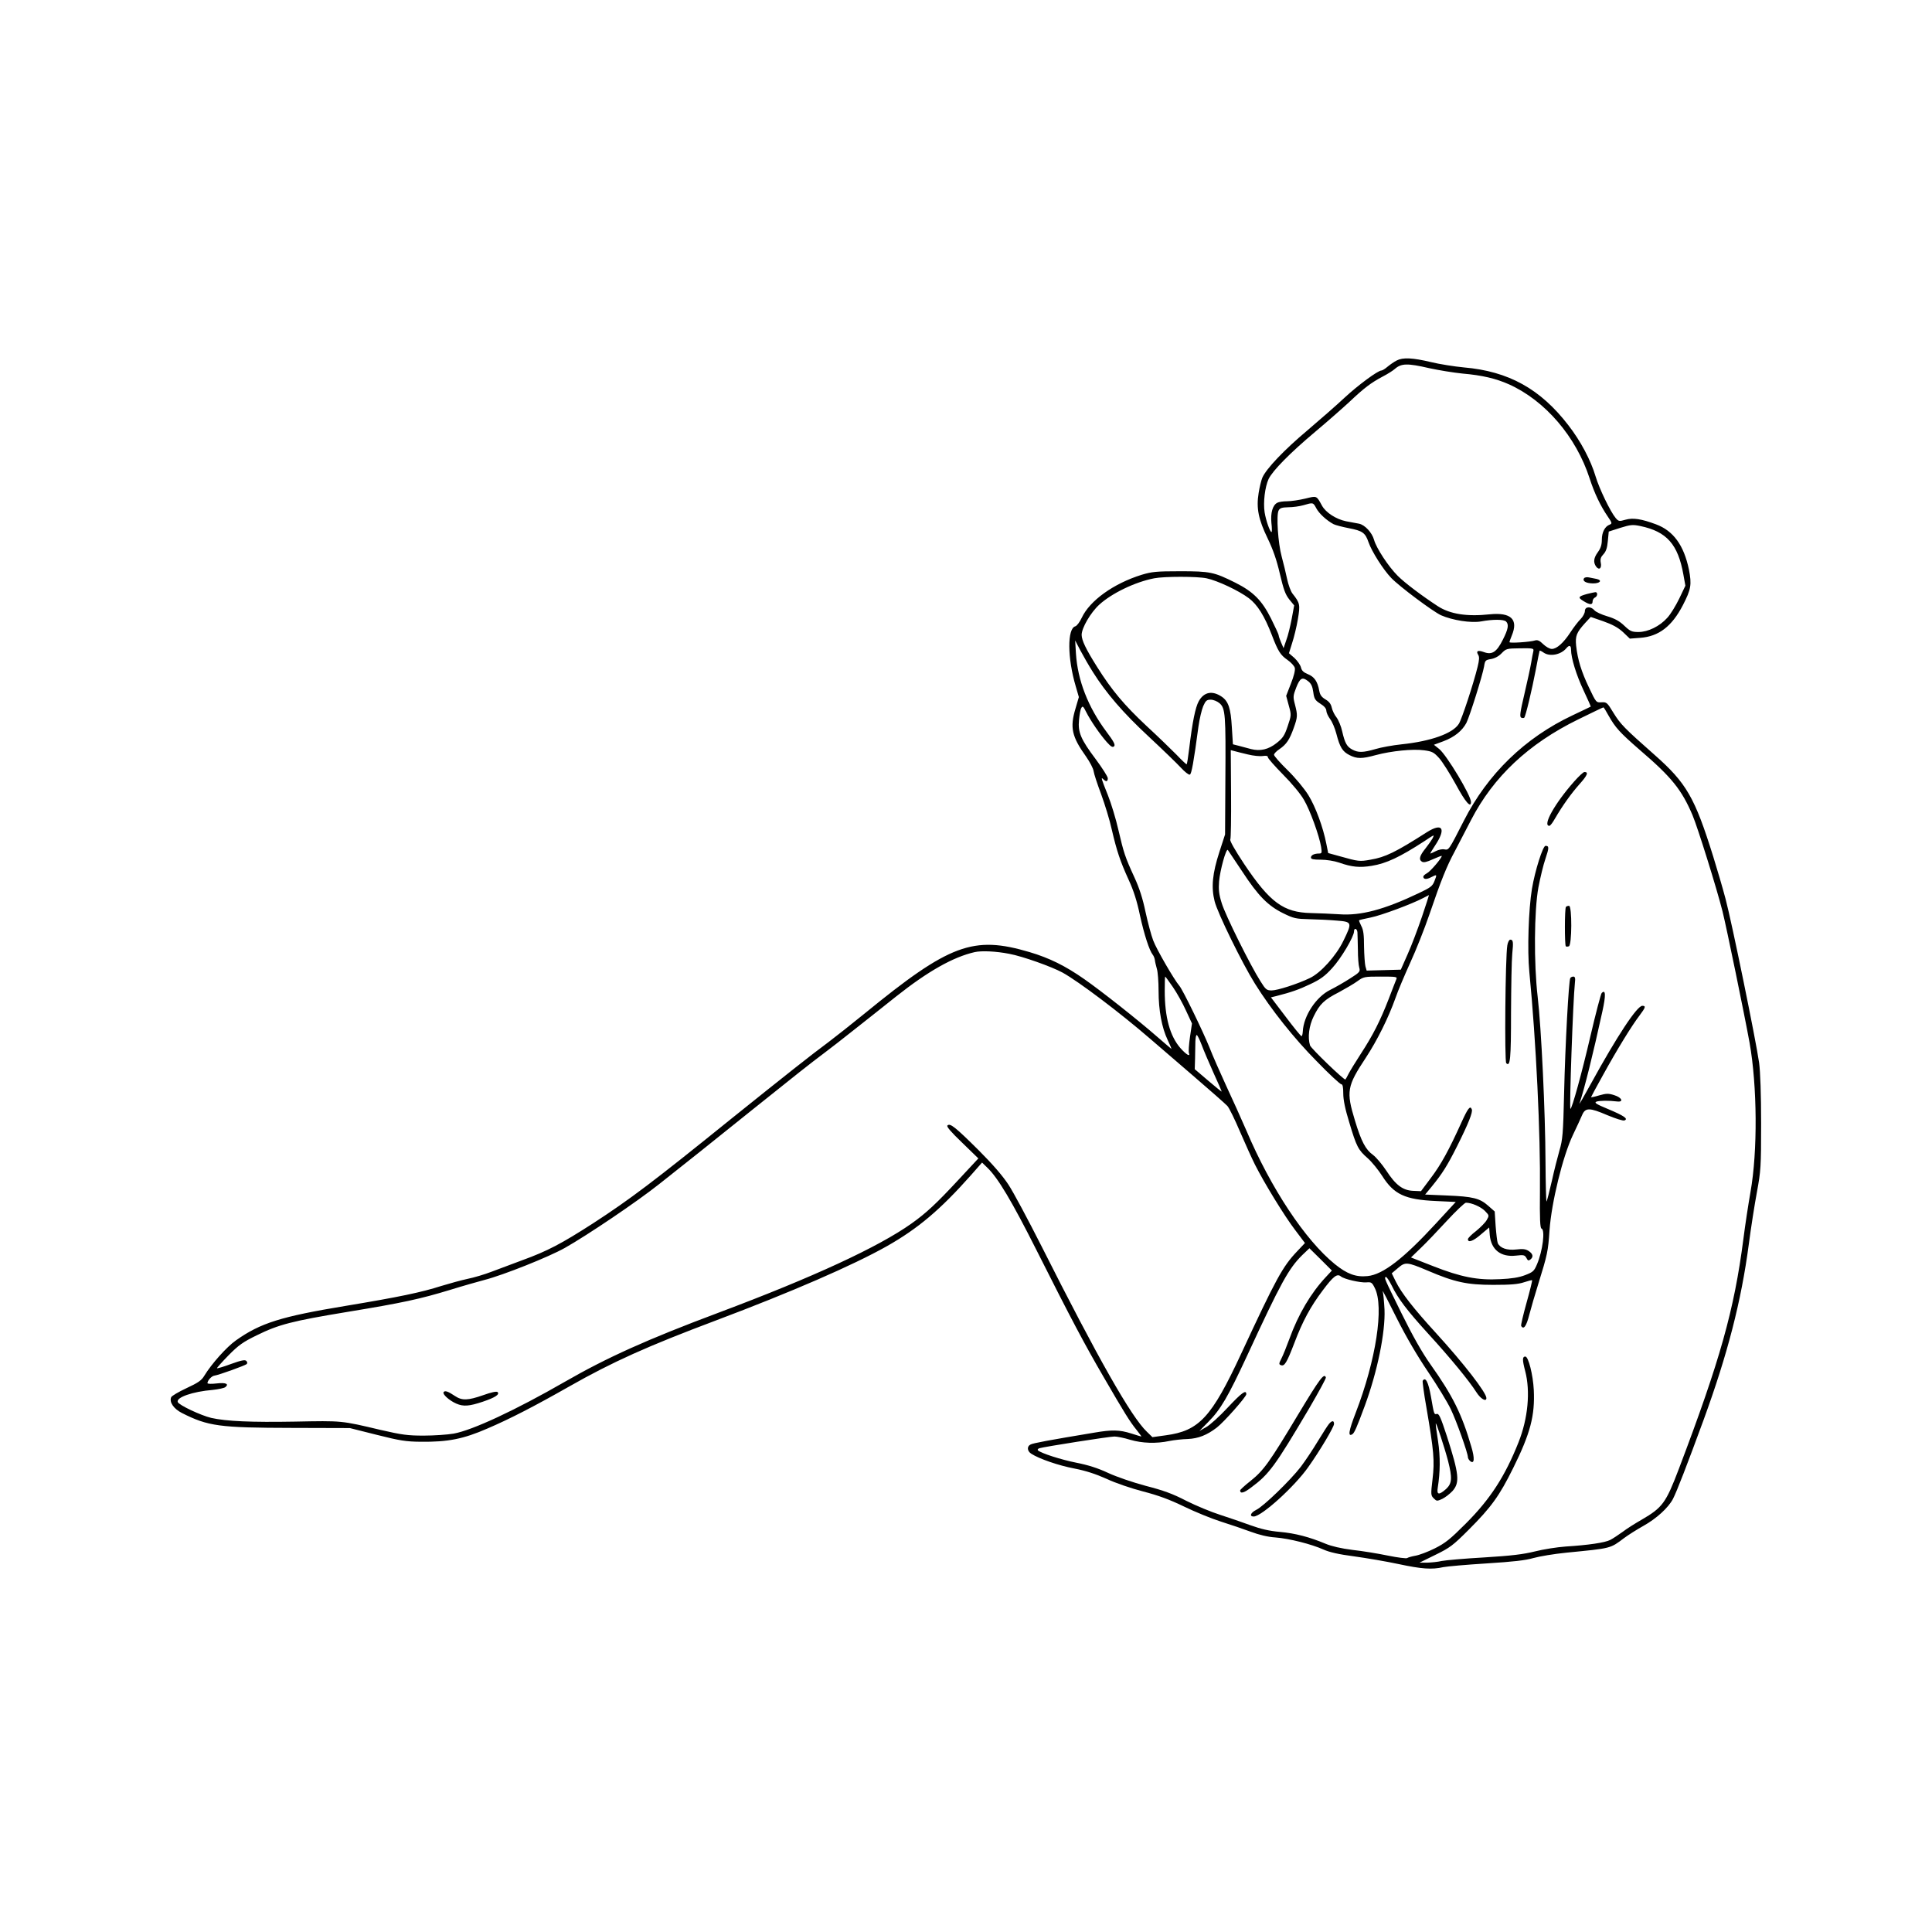 <svg xmlns="http://www.w3.org/2000/svg" xmlns:xlink="http://www.w3.org/1999/xlink" width="500" zoomAndPan="magnify" viewBox="0 0 375 375" height="500" preserveAspectRatio="xMidYMid meet" version="1.0"><defs><clipPath id="a84944bba1"><path d="M 33 69.266 L 341.832 69.266 L 341.832 304.766 L 33 304.766 Z M 33 69.266 " clip-rule="nonzero"/></clipPath></defs><g clip-path="url(#a84944bba1)"><path fill="#000000" d="M 271.094 69.973 C 270.613 70.211 269.84 70.75 269.332 71.168 C 268.852 71.586 268.316 71.914 268.137 71.914 C 267.449 71.914 263.566 74.781 260.938 77.227 C 259.414 78.66 256.156 81.496 253.738 83.559 C 249.258 87.32 245.762 90.992 245.016 92.723 C 244.805 93.23 244.477 94.574 244.297 95.711 C 243.82 98.668 244.266 100.816 246.059 104.52 C 247.105 106.699 247.793 108.668 248.418 111.355 C 249.137 114.402 249.465 115.355 250.242 116.344 L 251.199 117.508 L 250.719 120.105 C 250.449 121.508 250.004 123.387 249.676 124.227 L 249.137 125.809 L 248.66 124.703 C 248.391 124.074 248.18 123.449 248.18 123.27 C 248.18 123.121 247.492 121.629 246.688 120.016 C 244.926 116.52 243.25 114.848 239.816 113.117 C 235.633 111.027 234.887 110.879 229.062 110.879 C 224.434 110.879 223.594 110.969 221.594 111.566 C 216.129 113.266 211.527 116.582 209.973 119.895 C 209.586 120.73 209.02 121.477 208.719 121.566 C 207.137 121.984 207.164 127.719 208.809 133.242 L 209.406 135.301 L 208.75 137.543 C 207.645 141.215 208.031 142.977 210.809 146.855 C 211.559 147.934 212.215 149.188 212.273 149.695 C 212.332 150.172 212.992 152.203 213.738 154.172 C 214.453 156.145 215.41 159.219 215.801 161.039 C 216.754 165.129 217.41 167.129 219.086 170.805 C 220.012 172.805 220.699 174.922 221.266 177.672 C 222.102 181.461 223.086 184.477 223.746 185.312 C 223.926 185.523 224.102 185.973 224.164 186.359 C 224.191 186.719 224.402 187.492 224.551 188.062 C 224.73 188.629 224.879 190.539 224.879 192.332 C 224.879 196.121 225.508 199.469 226.641 201.855 C 227.09 202.812 227.418 203.586 227.391 203.586 C 227.328 203.586 226.133 202.543 224.672 201.289 C 220.816 197.914 213.766 192.359 210.48 190.062 C 206.777 187.465 203.672 185.941 199.848 184.805 C 188.883 181.551 184.312 183.254 167.824 196.719 C 165.285 198.781 162.117 201.289 160.805 202.273 C 157.488 204.723 152.441 208.723 141.984 217.113 C 126.691 229.473 122.27 232.789 115.16 237.418 C 108.945 241.418 106.285 242.82 101.359 244.613 C 99.387 245.359 96.699 246.344 95.383 246.852 C 94.07 247.359 91.977 247.984 90.754 248.227 C 89.527 248.492 87.227 249.121 85.676 249.598 C 81.762 250.852 77.461 251.75 67.035 253.48 C 54.578 255.539 50.543 256.793 45.797 260.168 C 44.004 261.422 41.047 264.738 39.672 267.004 C 39.105 267.961 38.477 268.379 36.176 269.453 C 34.652 270.172 33.309 270.945 33.219 271.215 C 32.832 272.172 33.727 273.457 35.309 274.262 C 40.387 276.828 42.539 277.129 56.699 277.156 L 67.902 277.188 L 73.129 278.5 C 77.641 279.637 78.805 279.816 81.641 279.844 C 86.961 279.906 89.945 279.309 94.605 277.277 C 98.938 275.426 103.688 272.977 110.469 269.125 C 118.922 264.32 125.734 261.273 138.996 256.285 C 153.516 250.824 165.555 245.598 172.125 241.895 C 178.191 238.461 182.492 234.82 188.438 228.129 L 190.617 225.652 L 191.633 226.637 C 193.723 228.637 196.441 233.238 201.133 242.551 C 208.031 256.258 210.512 260.914 214.246 267.336 C 218.25 274.23 219.293 275.934 220.609 277.547 C 221.176 278.262 221.594 278.828 221.535 278.828 C 221.477 278.828 220.578 278.562 219.562 278.234 C 217.293 277.516 215.828 277.484 212.363 278.082 C 203.551 279.547 200.473 280.113 200.027 280.383 C 199.281 280.742 199.367 281.668 200.176 282.172 C 201.699 283.16 205.523 284.473 208.539 285.039 C 210.809 285.488 212.633 286.086 214.781 287.039 C 216.484 287.848 219.562 288.891 221.863 289.488 C 224.852 290.266 226.973 291.043 229.809 292.414 C 231.961 293.461 235.188 294.773 236.977 295.34 C 238.801 295.91 241.398 296.805 242.773 297.312 C 244.387 297.91 246.09 298.328 247.555 298.418 C 250.242 298.625 254.602 299.73 256.902 300.773 C 258.039 301.281 259.832 301.699 262.848 302.09 C 265.207 302.418 269.09 303.074 271.449 303.582 C 275.961 304.539 277.902 304.688 280.145 304.18 C 280.891 304.031 284.656 303.703 288.508 303.461 C 293.734 303.133 296.066 302.867 297.621 302.418 C 298.785 302.09 301.652 301.609 304.043 301.371 C 312.824 300.508 312.496 300.598 315.242 298.535 C 316.082 297.91 317.754 296.863 318.977 296.176 C 321.547 294.742 323.816 292.652 324.715 290.953 C 325.492 289.43 327.402 284.504 330.688 275.547 C 335.316 262.855 337.977 252.586 339.441 241.508 C 339.859 238.312 340.574 233.742 341.023 231.355 C 341.77 227.266 341.832 226.547 341.832 218.07 C 341.832 212.395 341.68 208.066 341.441 206.273 C 340.844 202.004 336.125 178.926 334.93 174.477 C 334.363 172.324 333.285 168.652 332.539 166.266 C 328.957 154.77 327.344 151.992 321.16 146.527 C 315.273 141.332 314.527 140.559 313.184 138.379 C 311.957 136.348 311.84 136.258 310.852 136.316 C 309.809 136.375 309.809 136.375 308.434 133.48 C 306.941 130.375 306.223 128.016 305.926 125.328 C 305.746 123.449 305.984 122.793 307.656 120.941 L 308.762 119.746 L 311.18 120.582 C 312.945 121.207 314.02 121.777 315.004 122.672 L 316.348 123.957 L 318.352 123.805 C 321.965 123.539 324.504 121.598 326.656 117.445 C 328.238 114.371 328.387 113.477 327.82 110.551 C 326.836 105.832 324.805 103.027 321.426 101.77 C 318.621 100.727 316.977 100.457 315.512 100.875 C 314.289 101.234 314.168 101.203 313.602 100.547 C 312.555 99.293 310.406 94.816 309.719 92.516 C 308.762 89.289 306.789 85.59 304.398 82.512 C 298.992 75.496 292.809 72.062 284.148 71.316 C 282.293 71.137 279.398 70.688 277.695 70.27 C 274.168 69.434 272.289 69.344 271.094 69.973 Z M 277.426 71.465 C 279.219 71.855 282.117 72.332 283.906 72.512 C 287.703 72.84 290.332 73.465 292.898 74.602 C 299.918 77.766 305.926 84.754 308.551 92.875 C 309.48 95.738 310.645 98.188 312.078 100.277 C 312.914 101.504 312.945 101.621 312.438 101.832 C 311.512 102.16 310.914 103.324 310.914 104.758 C 310.914 105.742 310.703 106.398 310.164 107.145 C 309.328 108.281 309.211 109.145 309.809 109.98 C 310.406 110.758 310.941 110.281 310.703 109.207 C 310.582 108.52 310.703 108.133 311.211 107.594 C 311.719 107.055 311.957 106.371 312.078 105.027 L 312.258 103.176 L 314.496 102.457 C 316.5 101.832 316.918 101.801 318.379 102.102 C 323.52 103.176 325.699 105.652 326.746 111.535 L 327.133 113.684 L 325.938 116.191 C 325.25 117.598 324.234 119.27 323.609 119.926 C 322.145 121.566 319.875 122.672 318.023 122.672 C 316.738 122.672 316.41 122.523 315.305 121.477 C 314.379 120.582 313.48 120.074 311.988 119.625 C 310.852 119.297 309.719 118.762 309.48 118.461 C 308.762 117.625 307.625 117.715 307.625 118.609 C 307.625 119 307.238 119.715 306.789 120.164 C 306.312 120.641 305.418 121.805 304.82 122.73 C 303.473 124.793 302.16 125.957 301.203 125.957 C 300.785 125.957 300.07 125.539 299.531 125.031 C 298.844 124.344 298.426 124.164 297.949 124.312 C 297.023 124.613 292.988 124.883 292.988 124.645 C 292.988 124.523 293.199 123.957 293.438 123.359 C 294.75 120.223 293.289 118.82 289.164 119.238 C 284.746 119.715 281.457 119.207 279.07 117.656 C 276.051 115.684 272.707 113.176 271.301 111.773 C 269.48 109.953 267.148 106.398 266.703 104.785 C 266.312 103.383 264.938 101.891 263.805 101.652 C 263.324 101.562 262.191 101.352 261.266 101.176 C 259.352 100.785 257.352 99.504 256.605 98.16 C 255.5 96.156 255.648 96.219 253.32 96.785 C 252.184 97.055 250.602 97.293 249.824 97.293 C 249.078 97.293 248.211 97.414 247.91 97.59 C 247.016 98.07 246.598 99.531 246.777 101.473 C 246.895 102.457 246.895 103.266 246.805 103.266 C 246.508 103.266 245.73 101.086 245.461 99.441 C 245.164 97.5 245.523 94.516 246.238 92.965 C 247.047 91.32 250.391 87.918 255.262 83.828 C 257.68 81.797 260.668 79.168 261.922 78.004 C 264.758 75.316 266.105 74.301 268.344 73.109 C 269.332 72.602 270.406 71.914 270.734 71.613 C 271.988 70.512 273.184 70.48 277.426 71.465 Z M 255.5 98.668 C 256.035 99.68 257.5 101.023 258.844 101.742 C 259.203 101.922 260.547 102.277 261.801 102.52 C 264.461 103.027 265 103.414 265.625 105.234 C 266.254 107.055 268.492 110.578 270.047 112.191 C 271.691 113.895 278.141 118.699 279.695 119.418 C 281.938 120.402 285.551 120.969 287.492 120.613 C 289.762 120.195 291.883 120.195 292.332 120.641 C 292.898 121.207 292.75 122.105 291.703 124.164 C 290.508 126.555 289.613 127.152 288.059 126.582 C 286.836 126.137 286.445 126.344 286.926 127.121 C 287.164 127.508 287.133 128.078 286.805 129.422 C 286 132.703 283.758 139.543 283.16 140.496 C 281.996 142.348 277.785 143.871 272.078 144.469 C 270.348 144.648 268.047 145.066 266.969 145.395 C 264.582 146.082 263.656 146.109 262.52 145.512 C 261.445 144.945 261.055 144.289 260.52 141.961 C 260.309 140.977 259.801 139.75 259.414 139.242 C 259.023 138.766 258.605 137.898 258.488 137.332 C 258.336 136.645 257.98 136.168 257.262 135.75 C 256.516 135.301 256.215 134.883 256.066 134.078 C 255.738 132.258 255.109 131.359 253.855 130.852 C 252.988 130.496 252.66 130.168 252.512 129.539 C 252.391 129.062 251.824 128.254 251.258 127.719 L 250.184 126.793 L 250.809 124.793 C 251.168 123.719 251.676 121.629 251.914 120.195 C 252.391 117.355 252.332 117.059 250.867 115.207 C 250.539 114.789 250.062 113.504 249.824 112.371 C 249.586 111.207 249.105 109.266 248.777 108.043 C 248.062 105.445 247.703 99.949 248.18 99.086 C 248.418 98.605 248.836 98.488 250.062 98.457 C 250.93 98.457 252.215 98.277 252.961 98.07 C 254.902 97.5 254.871 97.5 255.5 98.668 Z M 234.199 112.25 C 236.32 112.699 240.445 114.641 242.387 116.102 C 244.059 117.355 245.434 119.535 246.867 123.27 C 248.062 126.402 248.539 127.152 249.883 128.078 C 250.602 128.582 251.227 129.27 251.316 129.629 C 251.438 130.047 251.137 131.27 250.57 132.676 L 249.645 135.062 L 250.152 136.945 C 250.66 138.766 250.66 138.824 249.941 140.945 C 249.344 142.738 249.016 143.246 247.82 144.199 C 246.207 145.484 244.625 145.844 242.832 145.395 C 242.176 145.215 241.102 144.945 240.473 144.766 L 239.309 144.469 L 239.098 141.125 C 238.891 137.512 238.441 136.137 237.156 135.242 C 235.336 133.988 233.691 134.285 232.676 136.109 C 232.02 137.301 231.453 140.078 230.824 145.273 C 230.617 146.977 230.406 148.352 230.316 148.352 C 230.227 148.352 229.332 147.516 228.344 146.469 C 227.328 145.453 224.73 142.914 222.52 140.887 C 218.188 136.824 215.801 133.988 212.93 129.422 C 210.75 125.957 209.973 124.312 209.945 123.238 C 209.945 121.895 211.676 118.91 213.379 117.355 C 215.801 115.148 220.309 112.969 224.016 112.25 C 225.957 111.863 232.379 111.863 234.199 112.25 Z M 212.125 130.434 C 214.695 134.527 218.008 138.379 222.969 142.977 C 225.656 145.484 228.465 148.199 229.211 149.008 C 229.957 149.812 230.734 150.441 230.945 150.352 C 231.273 150.262 231.691 147.961 232.617 141.035 C 232.824 139.543 233.246 137.781 233.543 137.062 C 234.02 135.988 234.23 135.809 235.008 135.809 C 235.516 135.809 236.262 136.109 236.711 136.496 C 237.844 137.48 237.934 138.676 237.844 151.336 L 237.785 161.965 L 236.68 165.367 C 235.336 169.52 235.066 172.176 235.754 174.922 C 236.293 177.164 241.129 187.016 243.582 190.926 C 246.715 195.945 251.199 201.586 255.617 206.035 C 257.98 208.484 260.129 210.453 260.34 210.453 C 260.609 210.453 260.727 210.961 260.727 212.246 C 260.727 213.469 261.086 215.262 261.891 217.859 C 263.297 222.578 263.625 223.203 265.477 224.816 C 266.281 225.531 267.539 227.086 268.285 228.25 C 270.555 231.832 272.707 232.848 278.711 233.117 L 282.562 233.297 L 278.711 237.477 C 272.438 244.285 268.434 247.391 265.445 247.688 C 263.176 247.926 261.445 247.27 259.082 245.359 C 253.348 240.699 246.688 230.668 241.938 219.473 C 240.922 217.145 239.16 213.203 237.992 210.723 C 236.859 208.246 235.367 204.902 234.738 203.258 C 233.453 200.094 229.57 192.094 228.914 191.344 C 227.926 190.211 224.434 184.18 223.836 182.539 C 223.445 181.523 222.789 179.043 222.34 176.984 C 221.805 174.418 221.145 172.355 220.191 170.297 C 218.367 166.324 218.129 165.578 217.082 161.098 C 216.605 158.98 215.68 155.934 215.023 154.293 C 213.738 151.098 213.617 150.707 214.188 151.277 C 214.695 151.785 215.023 151.723 215.023 151.066 C 215.023 150.738 213.945 149.066 212.664 147.336 C 209.793 143.512 209.195 142.141 209.438 139.723 C 209.527 138.734 209.703 137.719 209.883 137.422 C 210.125 136.973 210.273 137.062 210.84 138.227 C 211.707 139.93 213.469 142.496 214.812 144.02 C 215.648 144.945 215.949 145.125 216.246 144.855 C 216.516 144.586 216.219 143.961 214.754 142.02 C 211.199 137.273 209.168 132.047 208.84 126.852 L 208.688 124.312 L 209.703 126.254 C 210.273 127.328 211.348 129.211 212.125 130.434 Z M 304.938 126.105 C 304.938 127.688 305.953 131.004 307.359 133.988 C 308.164 135.691 308.793 137.125 308.762 137.152 C 308.703 137.184 307.117 137.961 305.207 138.855 C 295.977 143.215 288.777 150.199 284.148 159.277 C 281.16 165.129 281.219 165.012 280.352 164.863 C 279.965 164.773 279.219 164.922 278.711 165.191 C 278.203 165.457 277.723 165.668 277.633 165.668 C 277.574 165.668 277.965 164.98 278.531 164.145 C 280.742 160.832 280.023 159.605 276.977 161.516 C 270.855 165.43 268.883 166.383 266.016 166.863 C 263.895 167.25 263.684 167.219 260.07 166.203 L 257.801 165.578 L 257.441 163.785 C 256.812 160.562 255.352 156.59 253.945 154.32 C 253.141 153.039 251.438 150.977 249.914 149.484 C 248.48 148.082 247.285 146.738 247.285 146.5 C 247.285 146.289 247.762 145.781 248.359 145.395 C 249.703 144.469 250.301 143.574 251.109 141.305 C 251.883 139.152 251.883 138.824 251.348 136.734 C 250.957 135.273 250.988 135.035 251.586 133.48 C 252.332 131.57 252.781 131.332 253.918 132.227 C 254.484 132.676 254.754 133.211 254.902 134.316 C 255.082 135.66 255.262 135.93 256.277 136.586 C 257.051 137.062 257.441 137.543 257.441 137.961 C 257.441 138.289 257.77 139.004 258.156 139.543 C 258.574 140.078 259.113 141.363 259.383 142.406 C 260.07 145.066 260.578 145.871 261.922 146.559 C 263.387 147.305 264.34 147.305 267.059 146.559 C 270.078 145.754 274.23 145.336 276.41 145.633 C 277.992 145.844 278.32 146.02 279.367 147.184 C 279.996 147.902 281.43 150.172 282.562 152.23 C 284.414 155.664 285.52 156.949 285.52 155.664 C 285.52 154.41 280.832 146.617 279.367 145.395 L 278.32 144.559 L 280.176 143.871 C 282.324 143.066 283.816 141.84 284.625 140.316 C 285.281 139.004 287.762 131.094 288.059 129.359 C 288.238 128.195 288.328 128.105 289.375 127.926 C 290.09 127.809 290.867 127.418 291.438 126.824 C 292.332 125.898 292.453 125.867 295.051 125.836 C 297.59 125.809 297.738 125.836 297.621 126.402 C 297.531 126.734 297.352 127.746 297.199 128.645 C 297.051 129.539 296.453 132.285 295.887 134.703 C 295.02 138.379 294.93 139.152 295.289 139.305 C 295.5 139.391 295.766 139.391 295.855 139.305 C 296.125 139.035 297.352 133.898 298.098 129.988 C 298.457 128.016 298.812 126.344 298.844 126.285 C 298.902 126.254 299.234 126.402 299.621 126.672 C 300.816 127.508 302.965 127.09 304.012 125.836 C 304.578 125.148 304.938 125.238 304.938 126.105 Z M 312.195 138.855 C 313.543 141.242 314.379 142.168 318.293 145.574 C 324.504 150.887 326.418 153.305 328.508 158.203 C 329.523 160.59 333.227 172.477 334.332 176.863 C 335.109 179.969 338.605 196.957 339.59 202.395 C 341.082 210.754 341.172 223.504 339.77 231.355 C 339.352 233.742 338.723 237.836 338.395 240.461 C 336.602 254.316 333.855 264.051 325.879 285.07 C 323.34 291.758 322.684 292.625 318.621 294.984 C 317.426 295.668 315.75 296.715 314.945 297.34 C 314.109 297.938 313.035 298.656 312.555 298.895 C 311.539 299.434 308.223 299.91 303.891 300.18 C 302.25 300.297 299.562 300.715 297.918 301.133 C 295.617 301.699 293.379 301.969 288.059 302.297 C 284.297 302.508 280.594 302.836 279.844 302.984 C 279.098 303.164 277.844 303.285 277.008 303.312 L 275.516 303.312 L 278.621 301.789 C 281.43 300.418 282.027 299.969 285.074 296.922 C 289.465 292.535 291.047 290.324 293.707 284.949 C 297.051 278.203 297.949 274.77 297.707 269.781 C 297.559 266.855 296.664 263.305 296.066 263.305 C 295.469 263.305 295.469 263.961 296.035 266.109 C 297.082 270.082 296.574 275.336 294.75 279.934 C 292.121 286.562 289.254 290.98 284.504 295.73 C 281.43 298.805 280.531 299.52 278.441 300.566 C 277.125 301.223 275.426 301.852 274.707 301.969 C 274.02 302.09 273.305 302.297 273.125 302.418 C 272.973 302.535 271.273 302.328 269.391 301.941 C 267.508 301.551 264.43 301.043 262.52 300.836 C 260.34 300.566 258.426 300.117 257.293 299.641 C 254.156 298.328 251.406 297.609 248.418 297.34 C 246.387 297.164 244.715 296.773 242.742 296.059 C 241.219 295.492 238.562 294.594 236.828 294.027 C 235.125 293.488 232.168 292.266 230.258 291.309 C 227.629 289.938 225.805 289.281 222.43 288.414 C 219.863 287.727 216.816 286.684 215.113 285.906 C 213.082 284.949 211.168 284.352 208.898 283.906 C 205.91 283.309 202.117 282.086 201.461 281.516 C 201.34 281.367 201.461 281.188 201.758 281.098 C 202.773 280.801 215.293 278.828 216.309 278.828 C 216.816 278.828 218.219 279.098 219.355 279.457 C 221.684 280.145 224.461 280.234 226.973 279.695 C 227.867 279.516 229.48 279.336 230.555 279.309 C 232.586 279.219 234.262 278.562 236.172 277.098 C 237.574 276.023 241.906 271.125 241.906 270.617 C 241.906 269.664 241.043 270.289 238.293 273.215 C 236.711 274.918 234.828 276.621 234.109 277.008 L 232.797 277.754 L 234.5 276.023 C 236.918 273.605 238.383 271.066 242.059 263.152 C 248.629 248.941 250.121 246.227 252.781 243.598 L 254.156 242.285 L 256.336 244.434 L 258.516 246.613 L 257.352 247.867 C 254.426 251 252.004 255.094 250.273 259.871 C 249.734 261.332 249.047 263.066 248.719 263.691 C 248.211 264.676 248.211 264.828 248.629 264.977 C 249.316 265.246 249.766 264.496 251.199 260.766 C 252.84 256.406 254.395 253.57 256.785 250.406 C 258.785 247.746 259.531 247.148 260.25 247.746 C 260.875 248.285 264.043 249 265.207 248.91 C 266.164 248.824 266.312 248.91 266.852 250.016 C 268.672 253.629 267.09 263.961 263.148 274.203 C 261.773 277.754 261.594 278.949 262.488 278.383 C 262.879 278.145 263.355 277.066 264.91 272.859 C 267.359 266.199 268.91 258.617 268.734 254.195 C 268.645 252.555 268.492 250.941 268.375 250.613 C 268.285 250.285 269.508 252.645 271.094 255.84 C 273.004 259.633 275.156 263.273 277.215 266.32 C 278.949 268.887 280.922 272.113 281.578 273.484 C 282.715 275.844 284.922 282.055 284.922 282.859 C 284.922 283.07 285.133 283.398 285.371 283.605 C 286.18 284.266 286.27 283.07 285.582 280.801 C 283.73 274.441 281.965 270.887 277.633 264.797 C 275.992 262.469 274.199 259.301 272.047 254.941 C 268.645 248.016 268.613 247.984 269 247.867 C 269.152 247.809 269.629 248.555 270.105 249.48 C 271.363 252.078 273.094 254.348 277.305 258.973 C 281.488 263.543 285.164 268.02 286.566 270.23 C 287.375 271.516 288.508 272.172 288.508 271.363 C 288.508 270.32 284.117 264.648 278.77 258.793 C 274.32 253.93 272.02 250.973 270.914 248.734 L 270.137 247.148 L 271.332 246.137 C 272.766 244.91 273.062 244.91 277.156 246.645 C 282.383 248.883 284.773 249.391 289.852 249.391 C 293.227 249.391 294.691 249.27 295.828 248.883 C 296.633 248.613 297.352 248.434 297.379 248.492 C 297.441 248.555 296.961 250.523 296.305 252.852 C 295.648 255.211 295.168 257.242 295.258 257.363 C 295.738 258.168 296.273 257.422 296.844 255.152 C 297.199 253.809 297.949 251.211 298.516 249.418 C 300.367 243.477 300.488 242.879 300.758 238.82 C 301.145 233.387 303.324 224.457 305.297 220.309 C 306.043 218.754 306.852 216.992 307.09 216.426 C 307.715 214.965 308.523 214.965 311.988 216.457 C 313.57 217.113 315.035 217.59 315.305 217.473 C 316.109 217.172 315.242 216.574 312.109 215.262 C 309.809 214.305 309.391 214.039 309.867 213.828 C 310.434 213.621 312.258 213.59 313.898 213.797 C 315.215 213.949 314.797 213.023 313.332 212.574 C 312.227 212.215 311.809 212.215 310.434 212.605 C 309.539 212.875 308.82 213.023 308.82 212.961 C 308.82 212.902 309.898 210.902 311.211 208.543 C 313.93 203.617 316.707 199.109 318.23 197.109 C 319.395 195.555 319.516 195.227 318.77 195.227 C 317.723 195.258 313.84 201.168 308.82 210.305 C 307.477 212.754 306.461 214.516 306.582 214.188 C 307.566 211.199 309.18 204.75 311.031 196.273 C 311.719 193.137 311.66 191.973 310.883 192.75 C 310.734 192.898 309.719 196.719 308.672 201.23 C 307.059 208.184 305.117 215.23 304.82 215.23 C 304.578 215.23 305.328 194.121 305.684 190.809 C 305.805 189.852 305.715 189.555 305.387 189.555 C 305.176 189.555 304.879 189.672 304.789 189.852 C 304.488 190.359 303.805 202.84 303.594 212.066 C 303.414 220.098 303.297 221.262 302.699 223.266 C 302.34 224.52 301.652 227.203 301.203 229.266 C 300.727 231.324 300.277 233.086 300.188 233.207 C 300.098 233.324 300.008 229.832 299.98 225.445 C 299.949 216.008 299.172 199.527 298.457 193.438 C 297.707 187.016 297.77 176.773 298.605 172.238 C 298.965 170.355 299.562 167.848 299.98 166.652 C 300.695 164.531 300.695 164.176 299.98 164.176 C 299.473 164.176 297.949 168.953 297.352 172.504 C 296.691 176.418 296.426 184.477 296.844 188.66 C 298.156 202.066 299.023 220.188 298.902 231.176 C 298.844 236.609 298.934 238.371 299.203 238.461 C 299.949 238.699 299.441 242.789 298.336 245.387 C 297.77 246.73 297.559 246.91 296.008 247.508 C 294.84 247.957 293.348 248.195 291.168 248.285 C 286.805 248.523 283.52 247.867 278.141 245.746 L 273.871 244.074 L 275.754 242.254 C 276.797 241.27 279.07 238.879 280.859 236.938 C 282.625 235.027 284.297 233.445 284.535 233.445 C 285.641 233.445 287.402 234.223 288.211 235.027 C 289.074 235.922 289.074 235.922 288.566 236.82 C 288.301 237.297 287.344 238.254 286.508 238.938 C 285.641 239.598 284.922 240.312 284.922 240.523 C 284.922 241.297 286 240.879 287.492 239.566 L 289.047 238.254 L 289.164 239.746 C 289.434 242.582 291.316 244.047 294.242 243.715 C 295.766 243.539 295.945 243.598 296.273 244.164 C 296.543 244.703 296.691 244.762 297.051 244.465 C 297.68 243.957 297.559 243.387 296.723 242.82 C 296.125 242.434 295.59 242.371 294.305 242.523 C 292.512 242.73 291.168 242.254 290.719 241.297 C 290.598 241 290.422 239.508 290.301 237.953 L 290.121 235.148 L 288.867 234.043 C 287.223 232.578 285.91 232.25 280.832 232.043 L 276.617 231.863 L 277.902 230.309 C 279.965 227.773 280.891 226.309 282.801 222.516 C 285.012 218.098 285.91 215.859 285.672 215.32 C 285.371 214.516 284.922 215.082 283.641 217.918 C 281.219 223.266 279.695 226.039 277.754 228.609 L 275.812 231.207 L 274.379 231.145 C 272.316 231.086 270.914 230.043 269.09 227.234 C 268.254 225.98 267.09 224.605 266.523 224.188 C 265.059 223.145 264.223 221.562 262.996 217.5 C 261.266 211.828 261.445 210.844 265.117 205.289 C 267.328 201.914 269.48 197.586 270.855 193.734 C 271.332 192.332 272.645 189.254 273.723 186.867 C 274.828 184.477 276.5 180.27 277.457 177.461 C 279.695 170.895 280.801 168.145 282.383 165.219 C 283.07 163.906 284.504 161.16 285.551 159.129 C 289.883 150.77 296.664 144.379 306.281 139.66 C 308.91 138.379 311.121 137.301 311.211 137.301 C 311.301 137.301 311.75 138.02 312.195 138.855 Z M 242.207 146.438 C 243.281 146.707 244.598 146.828 245.133 146.738 C 245.789 146.648 246.09 146.707 246.09 146.977 C 246.09 147.184 247.402 148.68 249.016 150.32 C 250.691 151.992 252.453 154.113 253.078 155.219 C 254.273 157.219 256.066 162.203 256.426 164.383 C 256.605 165.547 256.574 165.668 256.008 165.668 C 255.082 165.668 254.453 165.996 254.453 166.445 C 254.453 166.773 254.934 166.863 256.336 166.863 C 257.441 166.863 258.965 167.102 259.922 167.43 C 262.371 168.297 263.922 168.445 266.254 168.055 C 269.062 167.609 271.719 166.355 276.41 163.309 C 278.531 161.906 278.441 161.934 278.055 162.742 C 277.844 163.102 277.246 163.965 276.707 164.652 C 275.543 166.086 275.336 166.832 275.992 167.25 C 276.352 167.461 276.887 167.34 278.141 166.773 C 279.098 166.355 279.844 166.055 279.844 166.145 C 279.844 166.562 277.633 169.16 276.977 169.488 C 276.59 169.699 276.262 169.996 276.262 170.145 C 276.262 170.684 276.859 170.742 277.723 170.297 C 278.949 169.668 278.949 169.699 278.441 170.98 C 278.055 171.996 277.695 172.266 275.426 173.34 C 268.672 176.566 264.133 177.762 259.98 177.461 C 258.516 177.371 256.008 177.254 254.453 177.223 C 249.137 177.102 246.508 175.191 241.488 167.699 C 239.727 165.039 238.652 163.16 238.801 162.949 C 238.922 162.742 238.98 158.77 238.949 154.082 L 238.891 145.602 L 239.578 145.781 C 239.965 145.902 241.129 146.172 242.207 146.438 Z M 241.102 169.133 C 244.207 173.879 246.09 175.789 249.047 177.254 C 251.109 178.27 251.527 178.355 254.125 178.418 C 255.707 178.445 258.098 178.566 259.473 178.688 C 262.461 178.926 262.488 179.043 260.758 182.598 C 259.352 185.523 256.336 188.867 254.215 189.852 C 251.855 190.988 247.941 192.242 246.836 192.242 C 245.879 192.242 245.672 192.094 244.684 190.508 C 242.742 187.492 237.785 177.52 237.129 175.281 C 236.59 173.578 236.5 172.625 236.621 171.102 C 236.801 168.953 237.992 164.594 238.324 164.98 C 238.414 165.102 239.668 166.98 241.102 169.133 Z M 275.992 177.969 C 275.184 180.328 273.961 183.582 273.215 185.227 L 271.898 188.211 L 265.266 188.391 L 265.027 187.555 C 264.91 187.105 264.789 185.375 264.758 183.73 C 264.758 181.492 264.641 180.477 264.223 179.73 C 263.953 179.164 263.742 178.688 263.805 178.625 C 263.832 178.566 264.848 178.328 266.043 178.09 C 268.137 177.672 274.051 175.461 276.262 174.297 C 276.828 173.996 277.336 173.758 277.367 173.73 C 277.395 173.73 276.77 175.641 275.992 177.969 Z M 263.477 180.953 C 263.504 181.344 263.535 182.836 263.566 184.328 C 263.566 185.793 263.684 187.375 263.832 187.824 C 264.043 188.57 263.953 188.719 262.012 189.941 C 260.906 190.66 259.172 191.645 258.219 192.121 C 255.469 193.465 253.02 197.168 252.871 200.215 C 252.84 200.75 252.723 201.168 252.602 201.109 C 252.453 201.078 251.078 199.379 249.523 197.316 L 246.688 193.586 L 247.672 193.348 C 250.629 192.598 252.152 192.062 254.336 191.016 C 256.246 190.121 257.172 189.465 258.574 187.91 C 260.309 186.031 262.816 181.789 262.816 180.777 C 262.816 180.031 263.414 180.207 263.477 180.953 Z M 195.902 185.137 C 198.473 185.613 204.09 187.613 206.238 188.777 C 209.375 190.508 217.441 196.602 223.238 201.617 C 224.402 202.633 228.105 205.797 231.453 208.691 C 234.828 211.59 237.875 214.277 238.234 214.664 C 238.59 215.055 239.695 217.32 240.684 219.652 C 241.699 222.008 243.012 224.906 243.582 226.039 C 245.402 229.652 249.344 236.074 251.375 238.73 L 253.289 241.27 L 251.797 242.852 C 248.957 245.836 247.734 248.074 240.891 262.797 C 235.156 275.129 232.738 277.727 226.285 278.59 L 223.684 278.949 L 222.609 277.902 C 219.562 275.008 213.141 263.691 202.148 241.867 C 199.547 236.73 196.68 231.355 195.727 229.922 C 194.59 228.191 192.676 225.98 189.93 223.234 C 185.391 218.727 184.402 217.949 183.895 218.457 C 183.688 218.664 184.523 219.652 186.762 221.801 L 189.898 224.848 L 185.984 229.055 C 181.746 233.625 179.715 235.504 176.934 237.477 C 170.512 242.043 157.848 247.898 139.535 254.766 C 125.586 259.988 117.789 263.512 109.691 268.172 C 100.043 273.723 91.707 277.605 88.066 278.262 C 86.84 278.473 84.211 278.652 82.238 278.652 C 79.133 278.652 78.027 278.5 73.875 277.547 C 66.168 275.723 66.496 275.754 57.207 275.934 C 48.754 276.082 43.973 275.875 41.016 275.219 C 38.984 274.738 34.742 272.738 34.504 272.141 C 34.145 271.246 37.34 270.109 41.285 269.781 C 42.391 269.664 43.496 269.426 43.734 269.246 C 44.512 268.617 43.824 268.32 42.031 268.527 C 41.016 268.648 40.27 268.617 40.27 268.469 C 40.27 267.961 41.074 267.066 41.645 267.004 C 42.48 266.887 47.527 265.066 47.887 264.766 C 48.035 264.586 48.035 264.379 47.797 264.141 C 47.559 263.902 46.84 264.02 44.867 264.738 C 43.434 265.273 42.211 265.633 42.121 265.574 C 42.062 265.512 43.078 264.379 44.359 263.066 C 46.332 261.062 47.199 260.469 49.828 259.184 C 54.129 257.062 56.758 256.406 67.395 254.645 C 78.148 252.883 81.551 252.137 87.438 250.344 C 89.828 249.598 92.812 248.762 94.039 248.434 C 97.742 247.48 106.555 243.957 109.633 242.223 C 114.023 239.746 123.582 233.297 127.945 229.832 C 132.516 226.219 137.832 222.008 146.465 215.055 C 154.023 208.992 157.457 206.273 160.059 204.332 C 161.133 203.527 163.762 201.496 165.883 199.797 C 168.031 198.125 171.648 195.227 173.949 193.406 C 180.133 188.508 185 185.762 189.184 184.805 C 190.496 184.508 193.336 184.629 195.902 185.137 Z M 227.656 191.586 C 228.434 192.719 229.57 194.75 230.199 196.152 L 231.363 198.66 L 230.973 201.289 C 230.766 202.723 230.676 204.125 230.766 204.363 C 231.094 205.199 230.285 204.75 229.121 203.438 C 227.09 201.109 226.074 197.465 226.074 192.301 C 226.074 190.809 226.105 189.555 226.164 189.555 C 226.223 189.555 226.883 190.48 227.656 191.586 Z M 271.031 190.062 C 270.914 190.359 270.227 192.094 269.539 193.914 C 267.895 198.152 266.492 200.93 264.133 204.543 C 263.086 206.156 262.012 207.918 261.742 208.453 C 261.473 208.992 261.203 209.469 261.145 209.527 C 260.938 209.738 254.453 203.496 254.273 202.902 C 253.797 201.348 254.066 199.137 254.992 197.258 C 256.156 194.898 256.992 194.062 259.922 192.57 C 261.176 191.883 262.789 190.957 263.477 190.449 C 264.672 189.582 264.82 189.555 267.984 189.555 C 270.973 189.555 271.242 189.582 271.031 190.062 Z M 233.215 202.75 C 233.602 203.797 234.648 206.246 235.516 208.184 C 236.41 210.125 237.129 211.797 237.129 211.859 C 237.129 211.949 235.961 210.992 234.527 209.77 L 231.898 207.527 L 231.961 205.469 C 231.988 204.363 232.02 202.871 232.02 202.152 C 232.051 201.469 232.141 200.898 232.289 200.898 C 232.406 200.898 232.824 201.734 233.215 202.75 Z M 233.215 202.75 " fill-opacity="1" fill-rule="nonzero"/></g><path fill="#000000" d="M 307.449 112.25 C 307.117 112.789 307.836 113.207 309.148 113.238 C 310.555 113.266 311.09 112.641 309.898 112.371 C 309.48 112.281 308.793 112.16 308.402 112.074 C 307.984 111.984 307.566 112.074 307.449 112.25 Z M 307.449 112.25 " fill-opacity="1" fill-rule="nonzero"/><path fill="#000000" d="M 308.016 115.297 C 306.312 115.773 306.223 115.984 307.359 116.672 C 308.613 117.445 309.121 117.445 309.121 116.73 C 309.121 116.434 309.328 116.102 309.566 115.984 C 310.105 115.773 310.164 114.91 309.656 114.938 C 309.449 114.969 308.703 115.117 308.016 115.297 Z M 308.016 115.297 " fill-opacity="1" fill-rule="nonzero"/><path fill="#000000" d="M 305.535 151.695 C 301.742 155.992 299.352 160.293 300.727 160.293 C 300.906 160.293 301.383 159.668 301.832 158.859 C 303.297 156.352 304.938 154.055 306.582 152.203 C 308.133 150.469 308.375 149.844 307.535 149.844 C 307.328 149.844 306.434 150.68 305.535 151.695 Z M 305.535 151.695 " fill-opacity="1" fill-rule="nonzero"/><path fill="#000000" d="M 303.953 176.027 C 303.684 176.266 303.684 183.402 303.922 183.672 C 304.012 183.762 304.281 183.762 304.52 183.672 C 305.117 183.465 305.148 175.82 304.551 175.82 C 304.312 175.82 304.043 175.91 303.953 176.027 Z M 303.953 176.027 " fill-opacity="1" fill-rule="nonzero"/><path fill="#000000" d="M 292.57 183.492 C 292.184 185.703 292.004 206.004 292.363 206.363 C 293.137 207.141 293.289 205.586 293.289 196.57 C 293.316 191.465 293.406 186.359 293.527 185.164 C 293.766 182.805 293.707 182.387 293.137 182.387 C 292.93 182.387 292.66 182.895 292.57 183.492 Z M 292.57 183.492 " fill-opacity="1" fill-rule="nonzero"/><path fill="#000000" d="M 251.945 274.59 C 246.359 283.906 245.281 285.398 242.715 287.457 C 241.609 288.324 240.711 289.16 240.711 289.281 C 240.711 289.996 241.461 289.789 242.863 288.711 C 246.359 286.113 247.465 284.594 254.125 273.336 C 255.949 270.199 257.41 267.543 257.352 267.363 C 257.023 266.41 256.156 267.602 251.945 274.59 Z M 251.945 274.59 " fill-opacity="1" fill-rule="nonzero"/><path fill="#000000" d="M 276.141 268.02 C 276.082 268.141 276.379 270.469 276.859 273.156 C 278.32 281.668 278.473 283.547 278.055 287.102 C 277.695 290.117 277.723 290.266 278.293 290.832 C 278.859 291.398 278.918 291.398 279.965 290.922 C 280.562 290.625 281.43 289.938 281.938 289.398 C 283.371 287.758 283.223 286.176 280.832 278.738 C 279.637 275.098 279.309 274.352 278.891 274.441 C 278.352 274.59 278.352 274.559 277.754 271.125 C 277.246 268.23 276.68 267.156 276.141 268.02 Z M 281.07 283.578 C 281.906 286.863 281.848 287.938 280.684 289.012 C 279.309 290.234 278.828 290.176 279.07 288.742 C 279.547 285.758 279.578 282.711 279.129 279.754 C 278.859 278.023 278.648 276.5 278.68 276.32 C 278.711 275.875 280.383 280.949 281.07 283.578 Z M 281.07 283.578 " fill-opacity="1" fill-rule="nonzero"/><path fill="#000000" d="M 257.98 276.352 C 257.711 276.648 256.754 278.172 255.797 279.727 C 254.871 281.277 253.379 283.516 252.48 284.711 C 250.48 287.309 245.223 292.414 243.82 293.07 C 242.742 293.609 242.445 294.355 243.34 294.355 C 244.863 294.355 251.289 288.535 253.945 284.742 C 256.156 281.637 258.934 276.977 258.934 276.383 C 258.934 275.695 258.547 275.695 257.98 276.352 Z M 257.98 276.352 " fill-opacity="1" fill-rule="nonzero"/><path fill="#000000" d="M 86.094 270.23 C 85.855 270.617 87.199 271.844 88.574 272.441 C 89.945 273.039 91.082 272.949 93.68 272.082 C 96.16 271.246 97.027 270.648 96.578 270.199 C 96.367 270.023 95.383 270.23 93.801 270.797 C 90.812 271.844 89.676 271.871 88.332 270.977 C 86.961 270.051 86.332 269.844 86.094 270.23 Z M 86.094 270.23 " fill-opacity="1" fill-rule="nonzero"/></svg>